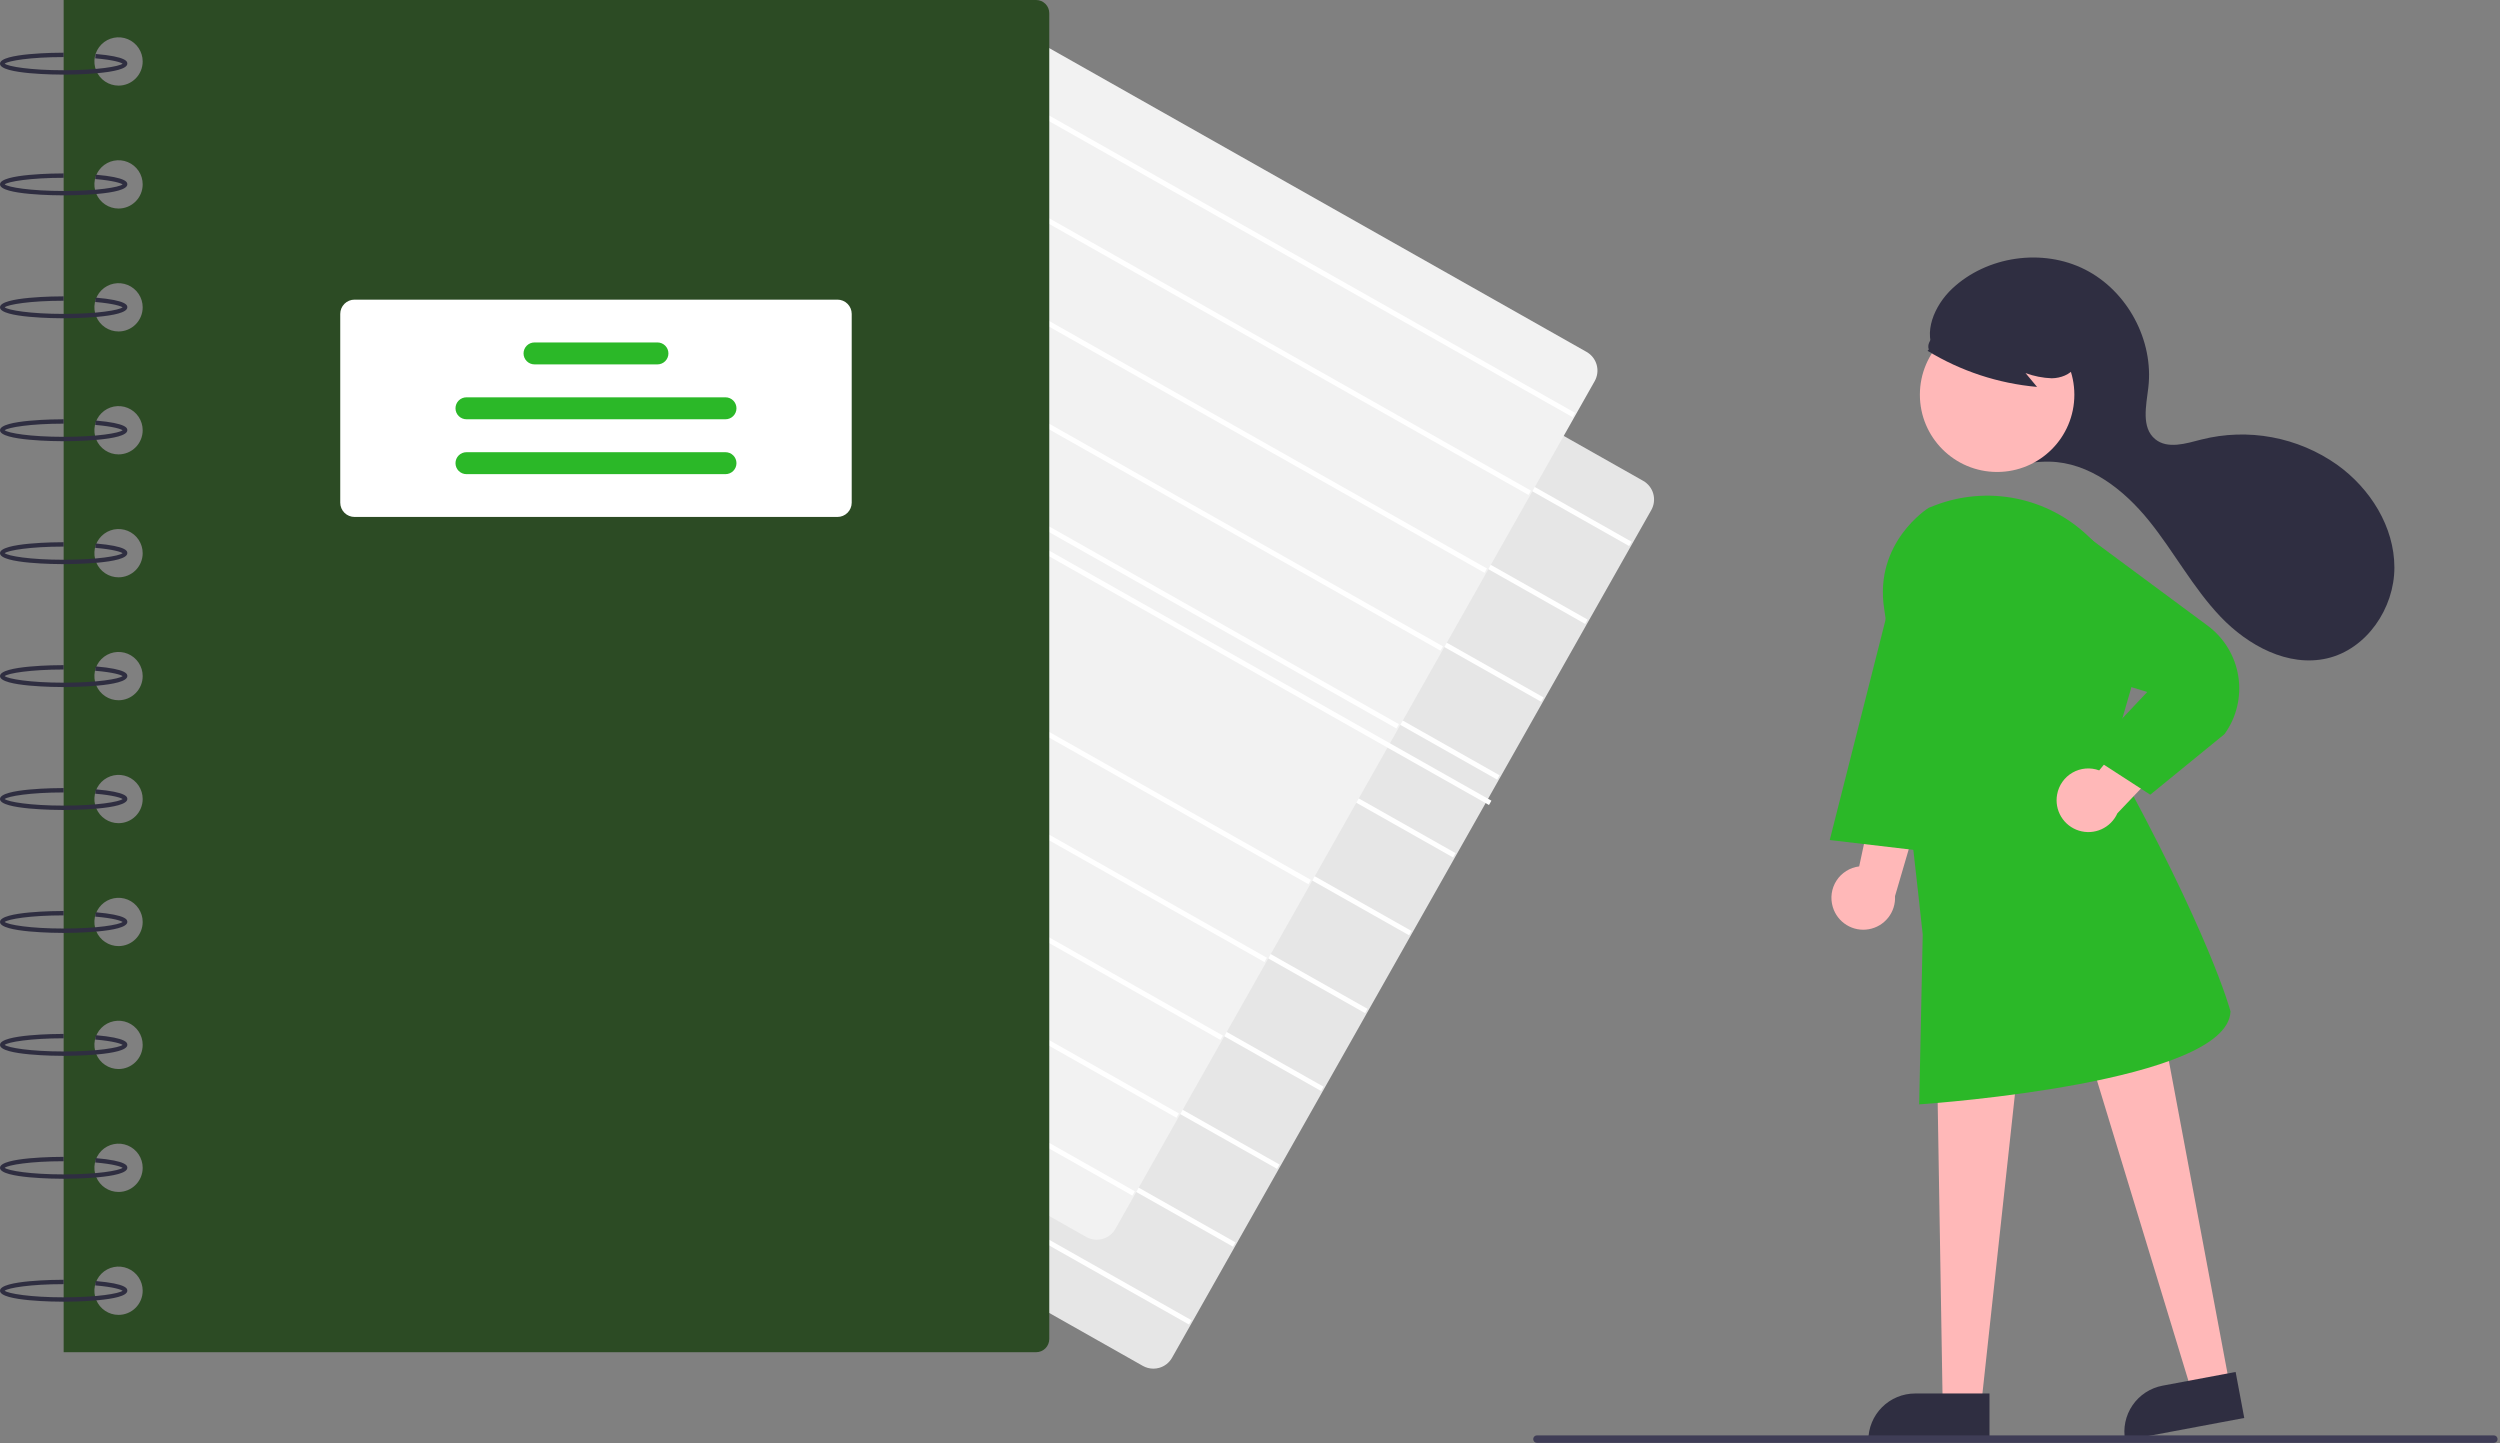 <svg width="795" height="459" viewBox="0 0 795 459" fill="none" xmlns="http://www.w3.org/2000/svg">
<rect x="0" y="0" width="795" height="459" fill="#808080" stroke="none"/>
<g clip-path="url(#clip0_3305_9185)">
<path d="M366.763 435.232C365.59 435.231 364.437 434.926 363.416 434.347L169.92 324.951C168.347 324.059 167.193 322.58 166.709 320.838C166.225 319.096 166.452 317.233 167.34 315.658L319.743 46.092C320.184 45.312 320.773 44.627 321.479 44.075C322.184 43.524 322.992 43.117 323.855 42.877C324.718 42.637 325.619 42.57 326.508 42.679C327.397 42.788 328.256 43.071 329.035 43.512L522.531 152.908C524.104 153.799 525.259 155.278 525.743 157.02C526.227 158.762 526 160.625 525.112 162.2L372.709 431.766C372.27 432.547 371.681 433.233 370.975 433.785C370.269 434.337 369.461 434.744 368.597 434.981C368 435.148 367.383 435.232 366.763 435.232Z" fill="#E6E6E6"/>
<path d="M314.346 56.654L313.568 58.029L518.067 173.645L518.844 172.269L314.346 56.654Z" fill="white"/>
<path d="M300.35 81.409L299.572 82.785L504.071 198.401L504.848 197.025L300.35 81.409Z" fill="white"/>
<path d="M286.354 106.166L285.576 107.541L490.075 223.157L490.852 221.782L286.354 106.166Z" fill="white"/>
<path d="M272.358 130.922L271.58 132.297L476.079 247.913L476.856 246.538L272.358 130.922Z" fill="white"/>
<path d="M258.362 155.677L257.584 157.053L462.082 272.669L462.86 271.293L258.362 155.677Z" fill="white"/>
<path d="M244.365 180.434L243.588 181.809L448.086 297.425L448.864 296.05L244.365 180.434Z" fill="white"/>
<path d="M230.369 205.19L229.592 206.565L434.09 322.181L434.868 320.806L230.369 205.19Z" fill="white"/>
<path d="M216.373 229.945L215.596 231.321L420.094 346.937L420.872 345.561L216.373 229.945Z" fill="white"/>
<path d="M202.376 254.702L201.599 256.077L406.097 371.693L406.875 370.318L202.376 254.702Z" fill="white"/>
<path d="M188.38 279.458L187.603 280.833L392.101 396.449L392.879 395.074L188.38 279.458Z" fill="white"/>
<path d="M174.384 304.214L173.606 305.589L378.105 421.205L378.882 419.829L174.384 304.214Z" fill="white"/>
<path d="M348.763 394.232C347.59 394.231 346.437 393.926 345.416 393.347L151.92 283.951C150.347 283.059 149.193 281.58 148.709 279.838C148.225 278.096 148.452 276.233 149.34 274.658L301.743 5.092C302.184 4.312 302.773 3.627 303.479 3.075C304.184 2.524 304.992 2.117 305.855 1.877C306.718 1.637 307.619 1.57 308.508 1.679C309.397 1.788 310.256 2.071 311.035 2.512L504.531 111.908C506.104 112.799 507.259 114.278 507.743 116.02C508.227 117.762 508 119.625 507.112 121.2L354.709 390.766C354.27 391.547 353.681 392.233 352.975 392.785C352.269 393.337 351.461 393.744 350.597 393.981C350 394.148 349.383 394.232 348.763 394.232Z" fill="#F2F2F2"/>
<path d="M296.346 15.653L295.568 17.029L500.067 132.645L500.844 131.269L296.346 15.653Z" fill="white"/>
<path d="M282.35 40.409L281.572 41.785L486.071 157.401L486.848 156.025L282.35 40.409Z" fill="white"/>
<path d="M268.354 65.166L267.576 66.541L472.075 182.157L472.852 180.782L268.354 65.166Z" fill="white"/>
<path d="M254.358 89.922L253.58 91.297L458.078 206.913L458.856 205.537L254.358 89.922Z" fill="white"/>
<path d="M240.362 114.677L239.584 116.053L444.082 231.669L444.86 230.293L240.362 114.677Z" fill="white"/>
<path d="M269.778 139L269 140.375L473.498 255.991L474.276 254.616L269.778 139Z" fill="white"/>
<path d="M212.369 164.19L211.592 165.565L416.09 281.181L416.868 279.806L212.369 164.19Z" fill="white"/>
<path d="M198.373 188.945L197.596 190.321L402.094 305.937L402.872 304.561L198.373 188.945Z" fill="white"/>
<path d="M184.376 213.702L183.599 215.077L388.097 330.693L388.875 329.318L184.376 213.702Z" fill="white"/>
<path d="M170.38 238.458L169.603 239.833L374.101 355.449L374.879 354.074L170.38 238.458Z" fill="white"/>
<path d="M156.384 263.214L155.606 264.589L360.105 380.205L360.882 378.829L156.384 263.214Z" fill="white"/>
<path d="M329.48 0H20.243V430H329.48C330.591 430 331.656 429.559 332.442 428.773C333.227 427.988 333.668 426.923 333.668 425.812V4.188C333.668 3.078 333.227 2.012 332.442 1.227C331.656 0.441 330.591 2.38685e-05 329.48 0ZM37.694 418.133C36.176 418.133 34.691 417.683 33.428 416.839C32.166 415.995 31.181 414.796 30.6 413.393C30.019 411.99 29.867 410.446 30.163 408.957C30.46 407.467 31.191 406.099 32.265 405.025C33.339 403.951 34.707 403.22 36.196 402.924C37.686 402.627 39.23 402.779 40.633 403.36C42.036 403.942 43.235 404.926 44.079 406.189C44.923 407.451 45.373 408.936 45.373 410.455C45.373 411.463 45.174 412.461 44.788 413.393C44.403 414.325 43.837 415.171 43.124 415.884C42.411 416.597 41.565 417.163 40.633 417.549C39.701 417.935 38.703 418.133 37.694 418.133ZM37.694 379.042C36.176 379.042 34.691 378.592 33.428 377.748C32.166 376.904 31.181 375.705 30.6 374.302C30.019 372.899 29.867 371.355 30.163 369.866C30.46 368.376 31.191 367.008 32.265 365.934C33.339 364.86 34.707 364.129 36.196 363.833C37.686 363.536 39.23 363.688 40.633 364.27C42.036 364.851 43.235 365.835 44.079 367.098C44.923 368.36 45.373 369.845 45.373 371.364C45.373 372.372 45.174 373.371 44.788 374.302C44.403 375.234 43.837 376.08 43.124 376.793C42.411 377.506 41.565 378.072 40.633 378.458C39.701 378.844 38.703 379.042 37.694 379.042ZM37.694 339.951C36.176 339.951 34.691 339.501 33.428 338.657C32.166 337.813 31.181 336.614 30.6 335.211C30.019 333.808 29.867 332.264 30.163 330.775C30.46 329.285 31.191 327.917 32.265 326.843C33.339 325.769 34.707 325.038 36.196 324.742C37.686 324.445 39.23 324.597 40.633 325.179C42.036 325.76 43.235 326.744 44.079 328.007C44.923 329.27 45.373 330.754 45.373 332.273C45.373 333.281 45.174 334.28 44.788 335.211C44.403 336.143 43.837 336.989 43.124 337.702C42.411 338.415 41.565 338.981 40.633 339.367C39.701 339.753 38.703 339.951 37.694 339.951ZM37.694 300.86C36.176 300.86 34.691 300.41 33.428 299.566C32.166 298.723 31.181 297.523 30.6 296.12C30.019 294.717 29.867 293.173 30.163 291.684C30.46 290.194 31.191 288.826 32.265 287.752C33.339 286.678 34.707 285.947 36.196 285.651C37.686 285.355 39.23 285.507 40.633 286.088C42.036 286.669 43.235 287.653 44.079 288.916C44.923 290.179 45.373 291.663 45.373 293.182C45.373 294.19 45.174 295.189 44.788 296.12C44.403 297.052 43.837 297.898 43.124 298.611C42.411 299.324 41.565 299.89 40.633 300.276C39.701 300.662 38.703 300.86 37.694 300.86ZM37.694 261.77C36.176 261.77 34.691 261.319 33.428 260.475C32.166 259.632 31.181 258.432 30.6 257.029C30.019 255.626 29.867 254.082 30.163 252.593C30.46 251.103 31.191 249.735 32.265 248.661C33.339 247.587 34.707 246.856 36.196 246.56C37.686 246.264 39.23 246.416 40.633 246.997C42.036 247.578 43.235 248.562 44.079 249.825C44.923 251.088 45.373 252.572 45.373 254.091C45.373 255.099 45.174 256.098 44.788 257.029C44.403 257.961 43.837 258.807 43.124 259.521C42.411 260.234 41.565 260.799 40.633 261.185C39.701 261.571 38.703 261.77 37.694 261.77ZM37.694 222.679C36.176 222.679 34.691 222.228 33.428 221.384C32.166 220.541 31.181 219.342 30.6 217.938C30.019 216.535 29.867 214.991 30.163 213.502C30.46 212.012 31.191 210.644 32.265 209.57C33.339 208.497 34.707 207.765 36.196 207.469C37.686 207.173 39.23 207.325 40.633 207.906C42.036 208.487 43.235 209.471 44.079 210.734C44.923 211.997 45.373 213.481 45.373 215C45.373 216.008 45.174 217.007 44.788 217.938C44.403 218.87 43.837 219.717 43.124 220.43C42.411 221.143 41.565 221.708 40.633 222.094C39.701 222.48 38.703 222.679 37.694 222.679ZM37.694 183.588C36.176 183.588 34.691 183.137 33.428 182.294C32.166 181.45 31.181 180.251 30.6 178.848C30.019 177.444 29.867 175.901 30.163 174.411C30.46 172.922 31.191 171.553 32.265 170.48C33.339 169.406 34.707 168.674 36.196 168.378C37.686 168.082 39.23 168.234 40.633 168.815C42.036 169.396 43.235 170.38 44.079 171.643C44.923 172.906 45.373 174.39 45.373 175.909C45.373 176.917 45.174 177.916 44.788 178.848C44.403 179.779 43.837 180.626 43.124 181.339C42.411 182.052 41.565 182.617 40.633 183.003C39.701 183.389 38.703 183.588 37.694 183.588ZM37.694 144.497C36.176 144.497 34.691 144.046 33.428 143.203C32.166 142.359 31.181 141.16 30.6 139.757C30.019 138.354 29.867 136.81 30.163 135.32C30.46 133.831 31.191 132.462 32.265 131.389C33.339 130.315 34.707 129.583 36.196 129.287C37.686 128.991 39.23 129.143 40.633 129.724C42.036 130.305 43.235 131.289 44.079 132.552C44.923 133.815 45.373 135.299 45.373 136.818C45.373 137.827 45.174 138.825 44.788 139.757C44.403 140.688 43.837 141.535 43.124 142.248C42.411 142.961 41.565 143.526 40.633 143.912C39.701 144.298 38.703 144.497 37.694 144.497ZM37.694 105.406C36.176 105.406 34.691 104.956 33.428 104.112C32.166 103.268 31.181 102.069 30.6 100.666C30.019 99.263 29.867 97.719 30.163 96.229C30.46 94.74 31.191 93.372 32.265 92.298C33.339 91.224 34.707 90.493 36.196 90.196C37.686 89.9 39.23 90.052 40.633 90.633C42.036 91.214 43.235 92.199 44.079 93.461C44.923 94.724 45.373 96.209 45.373 97.727C45.373 98.736 45.174 99.734 44.788 100.666C44.403 101.597 43.837 102.444 43.124 103.157C42.411 103.87 41.565 104.435 40.633 104.821C39.701 105.207 38.703 105.406 37.694 105.406ZM37.694 66.315C36.176 66.315 34.691 65.865 33.428 65.021C32.166 64.177 31.181 62.978 30.6 61.575C30.019 60.172 29.867 58.628 30.163 57.138C30.46 55.649 31.191 54.281 32.265 53.207C33.339 52.133 34.707 51.402 36.196 51.105C37.686 50.809 39.23 50.961 40.633 51.542C42.036 52.123 43.235 53.108 44.079 54.37C44.923 55.633 45.373 57.118 45.373 58.636C45.373 59.645 45.174 60.643 44.788 61.575C44.403 62.506 43.837 63.353 43.124 64.066C42.411 64.779 41.565 65.345 40.633 65.731C39.701 66.116 38.703 66.315 37.694 66.315ZM37.694 27.224C36.176 27.224 34.691 26.774 33.428 25.93C32.166 25.086 31.181 23.887 30.6 22.484C30.019 21.081 29.867 19.537 30.163 18.047C30.46 16.558 31.191 15.19 32.265 14.116C33.339 13.042 34.707 12.311 36.196 12.014C37.686 11.718 39.23 11.87 40.633 12.451C42.036 13.033 43.235 14.017 44.079 15.28C44.923 16.542 45.373 18.027 45.373 19.546C45.373 20.554 45.174 21.552 44.788 22.484C44.403 23.416 43.837 24.262 43.124 24.975C42.411 25.688 41.565 26.254 40.633 26.64C39.701 27.025 38.703 27.224 37.694 27.224Z" fill="#2C4B24"/>
<path d="M20.244 23.734C18.172 23.734 0 23.636 0 20.244C0 16.851 18.172 16.753 20.244 16.753V18.149C9.541 18.149 2.601 19.348 1.483 20.244C2.601 21.14 9.541 22.338 20.244 22.338C30.922 22.338 37.855 21.145 38.996 20.25C38.453 19.866 36.235 19.063 30.285 18.548L30.406 17.158C40.487 18.029 40.487 19.638 40.487 20.244C40.487 23.636 22.316 23.734 20.244 23.734Z" fill="#2F2E41"/>
<path d="M20.244 62.127C18.172 62.127 0 62.029 0 58.636C0 55.244 18.172 55.146 20.244 55.146V56.542C9.541 56.542 2.601 57.74 1.483 58.636C2.601 59.532 9.541 60.73 20.244 60.73C30.922 60.73 37.855 59.537 38.996 58.642C38.453 58.259 36.235 57.455 30.285 56.941L30.406 55.55C40.487 56.422 40.487 58.031 40.487 58.636C40.487 62.029 22.316 62.127 20.244 62.127Z" fill="#2F2E41"/>
<path d="M20.244 101.217C18.172 101.217 0 101.119 0 97.727C0 94.335 18.172 94.237 20.244 94.237V95.633C9.541 95.633 2.601 96.831 1.483 97.727C2.601 98.623 9.541 99.821 20.244 99.821C30.922 99.821 37.855 98.628 38.996 97.733C38.453 97.35 36.235 96.546 30.285 96.032L30.406 94.641C40.487 95.512 40.487 97.121 40.487 97.727C40.487 101.12 22.316 101.217 20.244 101.217Z" fill="#2F2E41"/>
<path d="M20.244 140.309C18.172 140.309 0 140.211 0 136.818C0 133.426 18.172 133.328 20.244 133.328V134.724C9.541 134.724 2.601 135.922 1.483 136.818C2.601 137.714 9.541 138.913 20.244 138.913C30.922 138.913 37.855 137.72 38.996 136.825C38.453 136.441 36.235 135.637 30.285 135.123L30.406 133.732C40.487 134.604 40.487 136.213 40.487 136.818C40.487 140.211 22.316 140.309 20.244 140.309Z" fill="#2F2E41"/>
<path d="M20.244 179.399C18.172 179.399 0 179.302 0 175.909C0 172.517 18.172 172.419 20.244 172.419V173.815C9.541 173.815 2.601 175.013 1.483 175.909C2.601 176.805 9.541 178.003 20.244 178.003C30.922 178.003 37.855 176.81 38.996 175.915C38.453 175.532 36.235 174.728 30.285 174.214L30.406 172.823C40.487 173.694 40.487 175.304 40.487 175.909C40.487 179.302 22.316 179.399 20.244 179.399Z" fill="#2F2E41"/>
<path d="M20.244 218.49C18.172 218.49 0 218.392 0 215C0 211.608 18.172 211.51 20.244 211.51V212.906C9.541 212.906 2.601 214.104 1.483 215C2.601 215.896 9.541 217.094 20.244 217.094C30.922 217.094 37.855 215.901 38.996 215.006C38.453 214.623 36.235 213.819 30.285 213.305L30.406 211.914C40.487 212.785 40.487 214.394 40.487 215C40.487 218.392 22.316 218.49 20.244 218.49Z" fill="#2F2E41"/>
<path d="M20.244 257.581C18.172 257.581 0 257.483 0 254.091C0 250.698 18.172 250.601 20.244 250.601V251.997C9.541 251.997 2.601 253.195 1.483 254.091C2.601 254.987 9.541 256.185 20.244 256.185C30.922 256.185 37.855 254.992 38.996 254.097C38.453 253.714 36.235 252.91 30.285 252.396L30.406 251.005C40.487 251.876 40.487 253.485 40.487 254.091C40.487 257.483 22.316 257.581 20.244 257.581Z" fill="#2F2E41"/>
<path d="M20.244 296.672C18.172 296.672 0 296.574 0 293.182C0 289.789 18.172 289.691 20.244 289.691V291.088C9.541 291.088 2.601 292.286 1.483 293.182C2.601 294.078 9.541 295.276 20.244 295.276C30.922 295.276 37.855 294.083 38.996 293.188C38.453 292.804 36.235 292.001 30.285 291.486L30.406 290.096C40.487 290.967 40.487 292.576 40.487 293.182C40.487 296.574 22.316 296.672 20.244 296.672Z" fill="#2F2E41"/>
<path d="M20.244 335.763C18.172 335.763 0 335.665 0 332.273C0 328.88 18.172 328.782 20.244 328.782V330.178C9.541 330.178 2.601 331.376 1.483 332.273C2.601 333.169 9.541 334.367 20.244 334.367C30.922 334.367 37.855 333.174 38.996 332.279C38.453 331.895 36.235 331.091 30.285 330.577L30.406 329.186C40.487 330.058 40.487 331.667 40.487 332.273C40.487 335.665 22.316 335.763 20.244 335.763Z" fill="#2F2E41"/>
<path d="M20.244 374.854C18.172 374.854 0 374.756 0 371.364C0 367.971 18.172 367.874 20.244 367.874V369.27C9.541 369.27 2.601 370.468 1.483 371.364C2.601 372.26 9.541 373.458 20.244 373.458C30.922 373.458 37.855 372.265 38.996 371.37C38.453 370.986 36.235 370.183 30.285 369.668L30.406 368.278C40.487 369.149 40.487 370.758 40.487 371.364C40.487 374.756 22.316 374.854 20.244 374.854Z" fill="#2F2E41"/>
<path d="M20.244 413.945C18.172 413.945 0 413.847 0 410.455C0 407.062 18.172 406.964 20.244 406.964V408.36C9.541 408.36 2.601 409.558 1.483 410.455C2.601 411.351 9.541 412.549 20.244 412.549C30.922 412.549 37.855 411.356 38.996 410.461C38.453 410.077 36.235 409.274 30.285 408.759L30.406 407.369C40.487 408.24 40.487 409.849 40.487 410.455C40.487 413.847 22.316 413.945 20.244 413.945Z" fill="#2F2E41"/>
<path d="M266.307 164.391H112.736C111.533 164.39 110.379 163.911 109.529 163.061C108.678 162.21 108.2 161.057 108.198 159.854V99.822C108.2 98.619 108.678 97.465 109.529 96.615C110.379 95.764 111.533 95.286 112.736 95.284H266.307C267.51 95.285 268.663 95.764 269.514 96.615C270.365 97.465 270.843 98.619 270.844 99.822V159.854C270.843 161.057 270.365 162.21 269.514 163.061C268.663 163.912 267.51 164.39 266.307 164.391Z" fill="white"/>
<path d="M209.066 115.876H169.976C169.05 115.876 168.162 115.509 167.508 114.854C166.853 114.2 166.485 113.312 166.485 112.386C166.485 111.461 166.853 110.573 167.508 109.918C168.162 109.264 169.05 108.896 169.976 108.896H209.067C209.992 108.896 210.88 109.264 211.535 109.918C212.189 110.573 212.557 111.461 212.557 112.386C212.557 113.312 212.189 114.2 211.535 114.854C210.88 115.509 209.992 115.876 209.066 115.876Z" fill="#2BB828"/>
<path d="M230.706 133.328H148.336C147.41 133.328 146.523 132.96 145.868 132.305C145.213 131.651 144.846 130.763 144.846 129.837C144.846 128.912 145.213 128.024 145.868 127.369C146.523 126.715 147.41 126.347 148.336 126.347H230.706C231.632 126.347 232.52 126.715 233.174 127.369C233.829 128.024 234.196 128.912 234.196 129.837C234.196 130.763 233.829 131.651 233.174 132.305C232.52 132.96 231.632 133.328 230.706 133.328Z" fill="#2BB828"/>
<path d="M230.706 150.779H148.336C147.41 150.779 146.523 150.412 145.868 149.757C145.213 149.102 144.846 148.215 144.846 147.289C144.846 146.363 145.213 145.476 145.868 144.821C146.523 144.167 147.41 143.799 148.336 143.799H230.706C231.632 143.799 232.52 144.167 233.174 144.821C233.829 145.476 234.196 146.363 234.196 147.289C234.196 148.215 233.829 149.102 233.174 149.757C232.52 150.412 231.632 150.779 230.706 150.779Z" fill="#2BB828"/>
<path d="M629.629 144.93C631.81 144.93 633.947 144.315 635.793 143.154C637.64 141.993 639.121 140.334 640.066 138.368C641.01 136.403 641.381 134.21 641.134 132.043C640.887 129.876 640.033 127.823 638.67 126.12C632.968 118.994 620.484 120.085 615.49 112.446C611.258 105.972 615.166 97.082 620.802 91.786C631.837 81.417 649.5 78.869 663.015 85.697C676.529 92.524 684.959 108.254 683.161 123.288C682.475 129.015 680.887 135.964 685.331 139.64C689.276 142.902 695.105 141.051 700.06 139.766C707.407 137.914 715.068 137.673 722.518 139.06C729.967 140.447 737.029 143.429 743.218 147.801C753.742 155.343 761.412 167.525 761.417 180.473C761.422 193.42 752.604 206.468 739.985 209.367C727.615 212.209 714.865 205.3 706.115 196.106C697.365 186.913 691.357 175.478 683.383 165.605C675.408 155.731 664.374 147.035 651.684 146.806C644.331 146.673 636.282 149.261 630.042 145.37" fill="#2F2E41"/>
<path d="M635.083 150.085C648.648 150.085 659.645 139.089 659.645 125.524C659.645 111.96 648.648 100.963 635.083 100.963C621.519 100.963 610.522 111.96 610.522 125.524C610.522 139.089 621.519 150.085 635.083 150.085Z" fill="#FFB8B8"/>
<path d="M582.838 288.458C582.405 287.053 582.285 285.57 582.487 284.114C582.689 282.658 583.208 281.264 584.007 280.03C584.806 278.796 585.866 277.752 587.112 276.972C588.358 276.192 589.76 275.695 591.219 275.515L598.721 240.577L611.732 253.826L602.613 284.973C602.752 287.444 601.98 289.881 600.443 291.821C598.906 293.761 596.711 295.069 594.273 295.499C591.836 295.929 589.325 295.449 587.218 294.151C585.11 292.854 583.552 290.828 582.838 288.458Z" fill="#FFB8B8"/>
<path d="M708.994 440.209L696.945 442.469L660.62 323.16L686.404 319.823L708.994 440.209Z" fill="#FFB8B8"/>
<path d="M687.689 440.644L710.928 436.284L713.673 450.915L675.803 458.02C675.442 456.099 675.464 454.125 675.866 452.212C676.268 450.299 677.043 448.484 678.147 446.87C679.251 445.257 680.662 443.876 682.299 442.808C683.936 441.739 685.768 441.004 687.689 440.644Z" fill="#2F2E41"/>
<path d="M630.033 446.634L617.774 446.633L615.941 336.146L642.035 336.147L630.033 446.634Z" fill="#FFB8B8"/>
<path d="M609.017 443.13H632.661V458.017H594.13C594.13 456.062 594.515 454.126 595.263 452.32C596.011 450.514 597.108 448.873 598.49 447.491C599.873 446.108 601.514 445.012 603.32 444.264C605.126 443.515 607.062 443.13 609.017 443.13Z" fill="#2F2E41"/>
<path d="M610.3 351.183L611.426 297.186C611.34 296.426 602.483 214.619 599.183 193.716C595.829 172.474 613.159 161.583 613.334 161.475C614.11 161.157 614.811 160.888 615.512 160.63C623.709 157.528 632.616 156.809 641.205 158.554C649.794 160.299 657.714 164.439 664.051 170.494C670.612 176.548 675.355 184.311 677.747 192.912C680.14 201.512 680.087 210.61 677.595 219.182L671.481 240.346C702.8 296.966 709.226 321.331 709.288 321.571L709.307 321.644L709.303 321.72C708.18 344.175 614.819 350.871 610.846 351.146L610.3 351.183Z" fill="#2BB828"/>
<path d="M603.017 183.616L581.859 267.131L619.72 271.585L603.017 183.616Z" fill="#2BB828"/>
<path d="M654.163 252.647C654.422 251.2 654.995 249.827 655.842 248.626C656.688 247.424 657.788 246.422 659.064 245.692C660.34 244.961 661.76 244.519 663.225 244.397C664.69 244.275 666.164 244.475 667.543 244.984L690.223 217.369L695.715 235.108L673.336 258.612C672.327 260.872 670.524 262.684 668.269 263.704C666.014 264.724 663.463 264.881 661.1 264.145C658.737 263.41 656.725 261.834 655.447 259.714C654.168 257.595 653.711 255.081 654.163 252.647Z" fill="#FFB8B8"/>
<path d="M683.782 252.715L664.041 239.943L682.83 220.049L631.885 204.543L644.992 166.359L661.116 168.663L702.104 199.023C707.315 202.913 710.793 208.692 711.789 215.118C712.786 221.544 711.222 228.105 707.434 233.391L707.345 233.485L683.782 252.715Z" fill="#2BB828"/>
<path d="M612.968 111.565C623.537 118.016 635.452 121.942 647.785 123.037L644.115 118.639C646.788 119.628 649.6 120.186 652.447 120.294C655.29 120.25 658.27 119.155 659.884 116.813C660.603 115.649 661.031 114.328 661.13 112.963C661.229 111.598 660.996 110.229 660.452 108.973C659.333 106.469 657.592 104.292 655.395 102.65C651.5 99.569 646.903 97.499 642.014 96.625C637.125 95.752 632.095 96.101 627.374 97.642C624.135 98.61 621.235 100.471 619.005 103.011C616.89 105.62 612.276 107.967 613.359 111.147L612.968 111.565Z" fill="#2F2E41"/>
<path d="M793.044 458.829H488.75C488.434 458.829 488.132 458.703 487.908 458.48C487.685 458.257 487.56 457.954 487.56 457.638C487.56 457.322 487.685 457.019 487.908 456.796C488.132 456.573 488.434 456.447 488.75 456.447H793.044C793.359 456.448 793.661 456.574 793.884 456.797C794.107 457.02 794.232 457.323 794.232 457.638C794.232 457.953 794.107 458.255 793.884 458.479C793.661 458.702 793.359 458.828 793.044 458.829Z" fill="#3F3D56"/>
</g>
<defs>
<clipPath id="clip0_3305_9185">
<rect width="794.235" height="458.828" fill="white"/>
</clipPath>
</defs>
</svg>
